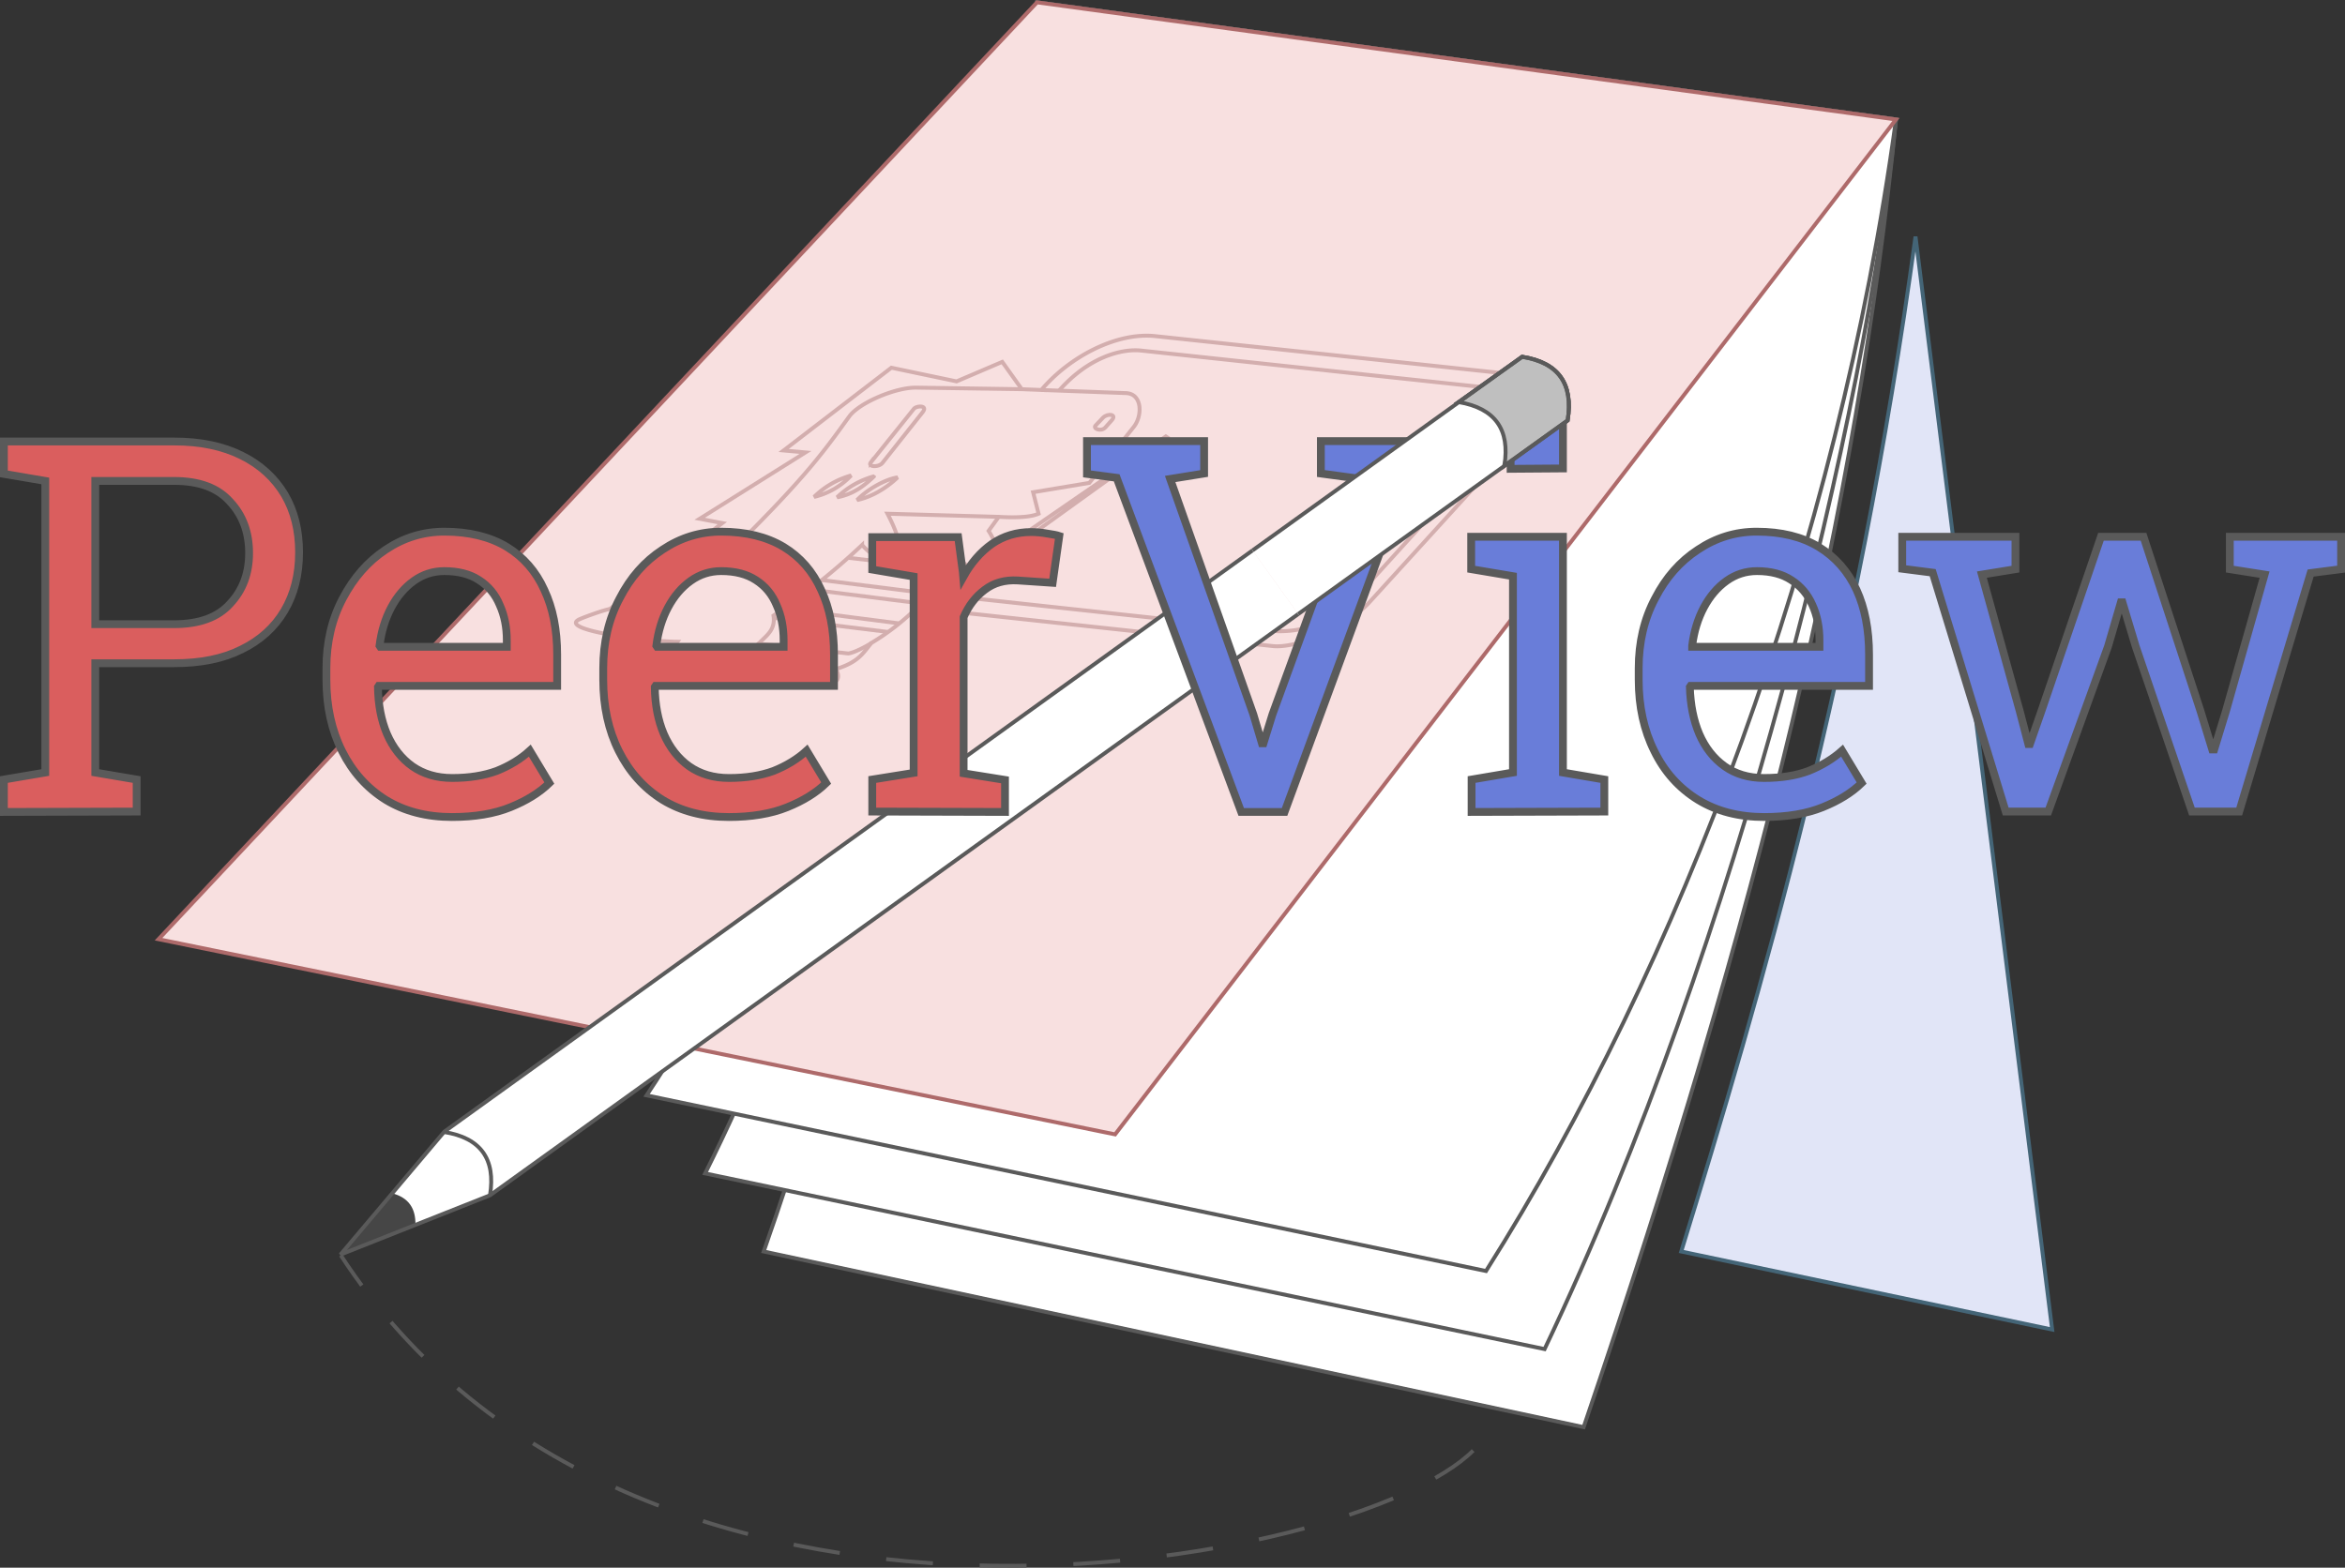 <svg xml:space="preserve" xmlns="http://www.w3.org/2000/svg" viewBox="0 0 600.6 401.6">
  <rect x="0" y="0" width="600.6" height="401.6" fill="#333333" stroke="none"/>
  <path d="M265.6.6c-20 130-35 220-70 320l210 45c45.5-133.8 70-235 80-335z" fill="#fff" stroke="#5a5a5a"/>
  <path d="M265.6.6c-15 90-40 210-85 300l215 45c50-105 82.4-240 90-315z" fill="#fff" stroke="#5a5a5a"/>
  <path style="mix-blend-mode:normal" d="m340 1610 215 45c49.7-78.7 90-185 105-295l-220-30c-15 90-50 205-100 280z" fill="#fff" stroke="#5a5a5a" transform="translate(-174.4 -1329.4)"/>
  <path d="m265.6.6-225 240 245 50 200-260z" fill="#f8e0e0" stroke="#ae6a6a"/>
  <path d="m490.6 60.6 35 280-95-20c20-65 45-150 60-260z" fill="#e1e5f7" stroke="#446577"/>
  <g stroke="#d3aeae" fill="none">
    <path d="m266.7 99.9-5-.2-5-7-11.7 5-16.7-3.5-27.6 21.2 5.6.5-27.1 17 5.8 1.1-28.8 22c-2 .4-6.3 2-7.7 2.6-6 2.7 16.6 5.7 25 5.8l-3.8 5.2c4 3.6 18.3 5.5 14.8-.7 3.2-.3 6.2-1.2 9.8-4l7.9.8-5.1 6.1c8.6 5 20.3 5.4 17-.4 5.9-1.8 7-4.2 9.1-6.7a61 61 0 0 0 11.6-9l91.1 9.8c6 .7 18.7-4.4 25-11.4l39.8-43.7c4.6-5.1 7.1-13.4-3.9-14.6l-91-9.7c-9.8-1-21.8 5.2-29.1 13.8z"/>
    <path d="M156.2 156a60 60 0 0 0 35.8-19.6c15.3-15.4 19.7-21.7 25.5-29.7 2.5-3.5 11.9-7.5 17.2-7.4l27 .4m-26.9 56 11.6-11.9c1.6 1.5 2.4 2 2.7 1.7l-5.3 3.7 1.7 1.1 5.5-3.9c4.3.8 4-1.4 4.3-3l43.6-31.4-.3-.2-43.4 29.9c-.1-2.1-.7-3.7-2-5.7l2.6-3.6c5 .3 8.4 0 10.2-.8l-1.4-5.5 14.4-2.4 11.5-14.5c2.1-2.8 2.1-8.4-2.2-8.5l-21.6-.8"/>
    <path d="m255.8 132.4-28.5-.8c7.7 14.6-.5 14.7-6.5 8a172 172 0 0 1-22.7 18.1c.6 3.8-2 5.2-3.8 7.2m28.7-46.4 11-13.7c.6-.9 3.8-1.1 2.3.8l-10.3 13c-1 1.2-3.8 1-3-.1z"/>
    <path d="M208.5 127.3a19 19 0 0 0 9.5-5.5 22 22 0 0 0-9.5 5.5zm5.9.1c4.2-.8 7-3 9.5-5.4a22 22 0 0 0-9.5 5.4zm5.1.7c4.3-.9 8.1-3.6 10.4-5.8-3 .4-7.7 3-10.4 5.8z" stroke-linejoin="bevel"/>
    <path d="m202.2 165.7 15 1.7c1 0 4.2-1.5 6-2.7m48.1-64.7c7.6-8.6 16-10.7 20.9-10.2l92.5 9.9c3.4.3 7.4 4.1 2.6 9.3l-41.5 45.7a26.6 26.6 0 0 1-18.7 7l-88.8-9.6"/>
    <path d="M280.6 109c-.8.8 1.4 1.7 2.5.5l1.6-1.8c1.5-1.6-1-1.9-2.2-.7zm-82.4 49.3 29.3 3.6m2.8-2.2-29.5-3.8m6.6-4.9 28.5 3.6m-25.4-6 27.8 3.5m8.1-8.3-16-2m13.9 4.2-27-3.1"/>
  </g>
  <path d="m320.8 141 11.7 16.3-207 148.9-38.3 15.2 26.6-31.5z" fill="#fff"/>
  <path d="M100.5 305.7c4.1 1.1 6 3.8 5.9 8.1l-19.2 7.6z" fill="#464646"/>
  <path d="m332.5 157.3-207 148.9-38.3 15.2 26.6-31.5 207-148.9" fill="none" stroke="#5a5a5a"/>
  <path d="M113.8 290c9.3 1.5 13.2 6.9 11.7 16.2" fill="none" stroke="#5a5a5a"/>
  <path d="M373.6 103c9.3 1.6 13.2 7 11.7 16.3l16.2-11.6c1.5-9.4-2.3-14.8-11.6-16.3z" fill="#bfbfbf" stroke="#5a5a5a"/>
  <g aria-label="PeerView" fill="#373737" stroke="#5a5a5a" stroke-width="2">
    <path d="M1 208v-8.3l10.6-1.8v-74.7L1 121.4v-8.3h43.6q10.1 0 17.3 3.6 7.1 3.5 11 10 3.7 6.3 3.7 14.8 0 8.6-3.8 15t-11 9.9q-7 3.5-17.2 3.5H24.4v28l10.6 1.8v8.2zm23.4-48.1h20.2q9.6 0 14.3-5.2 4.9-5.2 4.9-13 0-8-4.9-13.2-4.7-5.3-14.3-5.3H24.4Zm91.4 49.4q-9.8 0-17-4.4-7.2-4.5-11.2-12.5-4-8-4-18.3v-2.9q0-10 4.2-17.9 4.2-8 11-12.5 6.9-4.6 15-4.6 9.5 0 16 3.9 6.4 3.9 9.6 11 3.3 7 3.3 16.6v8H97l-.2.3q.1 6.8 2.3 12 2.3 5.3 6.5 8.3 4.3 3 10.2 3 6.5 0 11.4-1.8 5-2 8.5-5.2l5 8.3q-3.8 3.7-10 6.2t-15 2.5zm-18.4-43.6h32.4V164q0-5-1.8-9-1.7-4.1-5.3-6.4-3.5-2.3-8.9-2.3-4.3 0-7.8 2.5t-5.8 6.8q-2.3 4.3-3 9.8zm89.3 43.6q-9.8 0-17-4.4-7.2-4.5-11.2-12.5-4-8-4-18.3v-2.9q0-10 4.2-17.9 4.1-8 11-12.5 6.9-4.6 15-4.6 9.5 0 16 3.9 6.4 3.9 9.6 11 3.3 7 3.3 16.6v8h-45.7l-.2.3q.1 6.8 2.3 12 2.3 5.3 6.5 8.3 4.3 3 10.2 3 6.5 0 11.4-1.8 5-2 8.5-5.2l5 8.3q-3.8 3.7-10 6.2t-15 2.5zm-18.4-43.6h32.4V164q0-5-1.8-9-1.7-4.1-5.3-6.4-3.5-2.3-8.9-2.3-4.3 0-7.8 2.5t-5.8 6.8q-2.3 4.3-3 9.8zm55.1 42.2v-8.2L234 198v-50.3l-10.6-1.8v-8.3h22l1.2 9 .1 1.2q3-5.4 7.4-8.5 4.4-3 10-3 2 0 4.2.4 2.1.3 3 .6l-1.7 12-8.9-.6q-5-.3-8.5 2.4-3.5 2.6-5.4 7v40l10.6 1.7v8.2z" fill="#da5e5e"/>
    <path d="M317.9 208 286 122.4l-7.6-1V113h30v8.3l-8.7 1.4L321 183l2.2 7.4h.4l2.3-7.4 22-60.4-9.6-1.3V113h29.9v8.3l-7.7 1L329 208zm59 0v-8.3l10.6-1.8v-50.3l-10.7-1.8v-8.3h23.5v60.4l10.6 1.8v8.2zm10-87.9v-13.7h13.4V120zm65 89.2q-9.8 0-17-4.4-7.3-4.5-11.2-12.5-4-8-4-18.3v-2.9q0-10 4.2-17.9 4.1-8 11-12.5 6.9-4.6 15-4.6 9.5 0 15.9 3.9t9.7 11q3.2 7 3.2 16.6v8H433l-.2.3q.2 6.8 2.4 12 2.3 5.3 6.5 8.3 4.2 3 10.1 3 6.6 0 11.4-1.8 5-2 8.6-5.2l5 8.3q-3.8 3.7-10 6.2t-15 2.5zm-18.5-43.6H466V164q0-5-1.8-9-1.8-4.1-5.4-6.4-3.5-2.3-8.8-2.3-4.3 0-7.8 2.5t-5.8 6.8q-2.3 4.3-3 9.8zm80.3 42.2L495 146.7l-7.8-1v-8.2h29v8.3l-8.6 1.4 9.7 35 2.2 8.4h.4l2.9-8.3 15.3-44.8H549l14.6 44.7 3 9.8h.5l3-9.8 9.9-35-8.9-1.4v-8.3h28.5v8.3l-7.8 1-18.3 61.1h-12.1L547 165.6l-3.4-11.3h-.4l-3.3 11.3-15.3 42.3z" fill="#697dd9"/>
  </g>
  <path d="m389.9 91.4 11.6 16.3-69 49.6-11.7-16.3z" fill="#fff"/>
  <path d="M373.6 103c9.3 1.6 13.2 7 11.7 16.3l16.2-11.6c1.5-9.4-2.3-14.8-11.6-16.3z" fill="#bfbfbf" stroke="#5a5a5a"/>
  <path d="m320.8 141 69-49.6c9.4 1.5 13.2 7 11.7 16.3l-69 49.6" fill="none" stroke="#5a5a5a"/>
  <path d="M377.3 371.6c-30 30-215 65-290-50" fill="none" stroke="#5a5a5a" stroke-linejoin="bevel" stroke-dasharray="12,12"/>
</svg>
